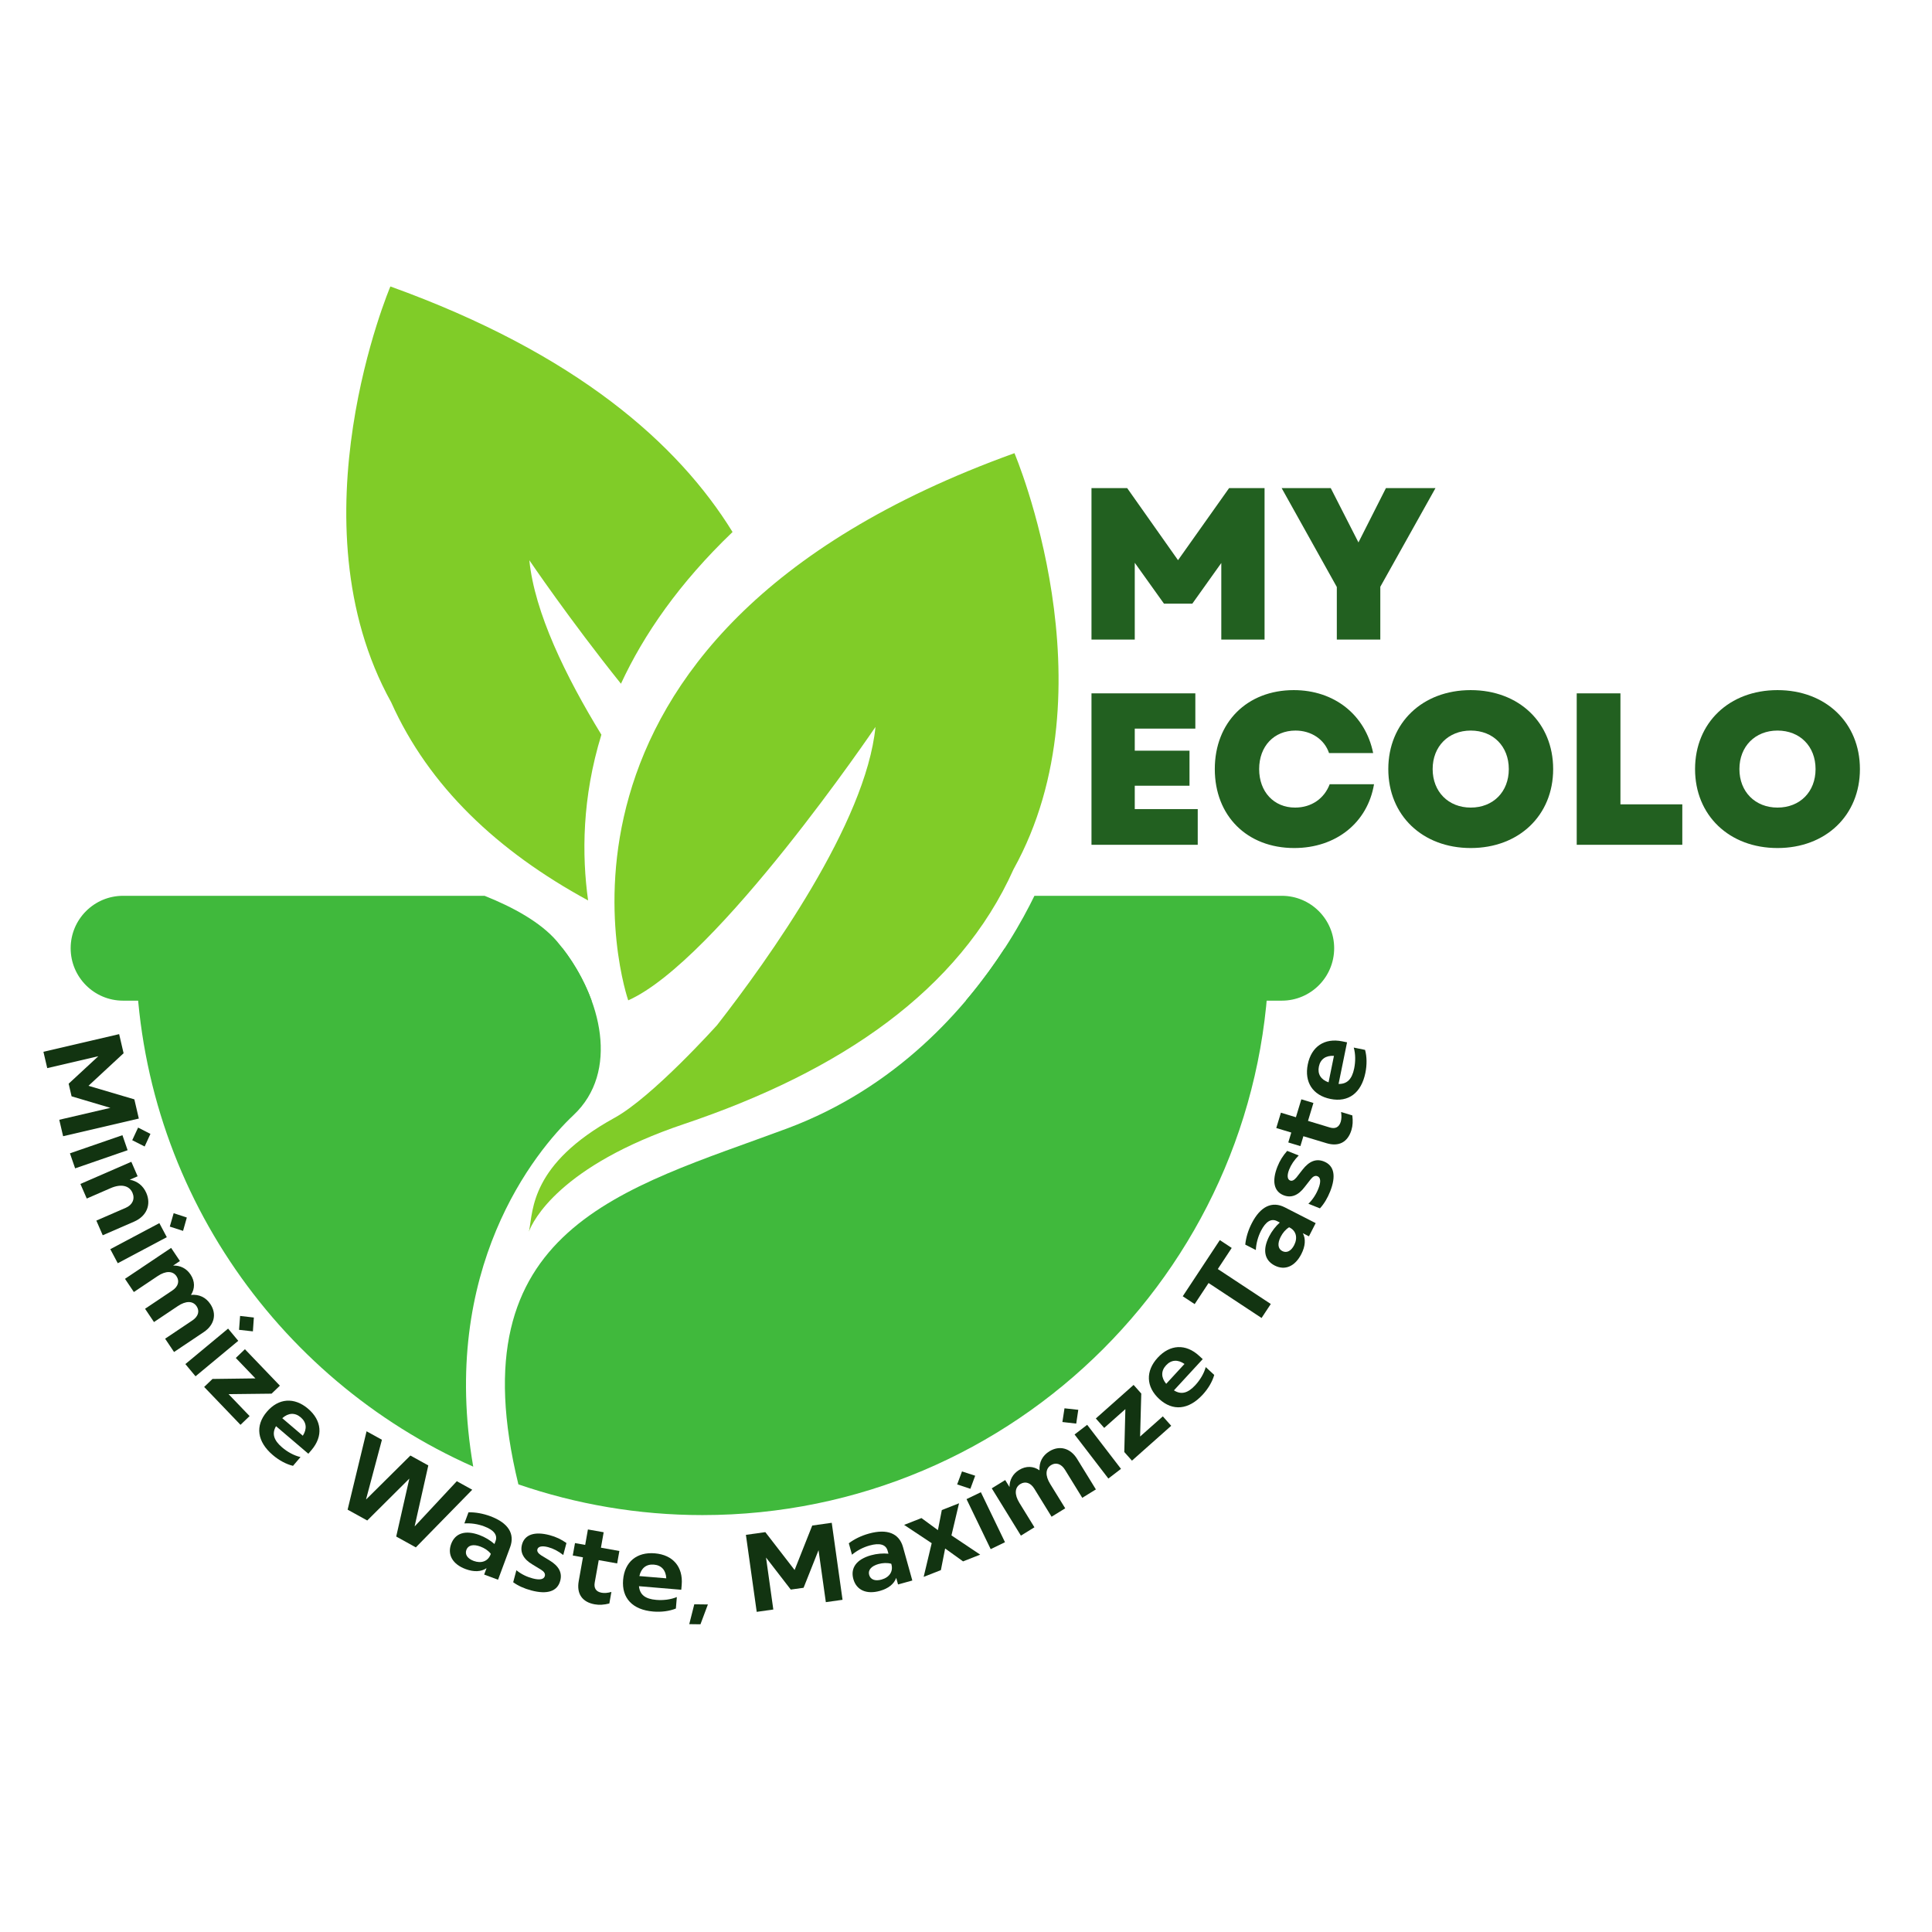 <svg xmlns="http://www.w3.org/2000/svg" xmlns:xlink="http://www.w3.org/1999/xlink" width="500" zoomAndPan="magnify" viewBox="0 0 375 375" height="500" preserveAspectRatio="xMidYMid meet" version="1.0"><defs><g/><clipPath id="0472890eff"><path d="M 98 184 L 246.508 184 L 246.508 294.082 L 98 294.082 Z M 98 184 " clip-rule="nonzero"/></clipPath><clipPath id="1b8cd8d053"><path d="M 67 55.59 L 143 55.59 L 143 175 L 67 175 Z M 67 55.59 " clip-rule="nonzero"/></clipPath><clipPath id="9867e6a724"><path d="M 13.715 173.859 L 258.961 173.859 L 258.961 194.367 L 13.715 194.367 Z M 13.715 173.859 " clip-rule="nonzero"/></clipPath></defs><rect x="-37.5" width="450" fill="#ffffff" y="-37.5" height="450" fill-opacity="1"/><rect x="-37.5" width="450" fill="#ffffff" y="-37.5" height="450" fill-opacity="1"/><path fill="#40b93c" d="M 111.316 216.445 C 120.273 208.023 116.711 193.734 109.176 184.051 L 26.348 184.051 C 26.348 228.973 53.273 267.578 91.852 284.676 C 85.219 246.344 103.863 223.457 111.316 216.445 " fill-opacity="1" fill-rule="nonzero"/><g clip-path="url(#0472890eff)"><path fill="#40b93c" d="M 195.02 184.051 C 187.465 195.715 174.059 211.117 152.703 219.062 C 120.961 230.867 88.441 238.215 100.617 288.113 C 111.824 291.961 123.832 294.078 136.34 294.078 C 197.086 294.078 246.328 244.816 246.328 184.051 L 195.02 184.051 " fill-opacity="1" fill-rule="nonzero"/></g><g clip-path="url(#1b8cd8d053)"><path fill="#80cc28" d="M 116.73 142.605 C 109.812 131.309 103.75 118.875 102.746 108.742 C 102.746 108.742 110.562 120.281 120.527 132.711 C 124.945 123.172 131.828 113.184 142.188 103.262 C 131.648 86.168 111.883 68.609 75.773 55.602 C 75.773 55.602 56.395 101.156 75.949 136.352 L 75.945 136.352 C 83.266 152.68 96.582 165.215 114.152 174.777 C 112.922 165.977 112.965 154.848 116.73 142.605 " fill-opacity="1" fill-rule="nonzero"/></g><path fill="#80cc28" d="M 196.906 87.961 C 97.434 123.797 121.938 194.168 121.938 194.168 C 139.215 186.465 169.93 141.098 169.93 141.098 C 168.082 159.754 149.117 186.23 139.188 198.969 C 138.957 199.223 126.613 212.941 119.293 216.961 C 103.016 225.918 103.484 234.879 102.719 238.773 C 102.695 238.891 102.676 238.984 102.656 239.066 C 103.41 236.984 108.656 226.285 132.789 218.168 C 163.121 207.965 186.168 192.277 196.734 168.711 C 216.285 133.512 196.906 87.961 196.906 87.961 " fill-opacity="1" fill-rule="nonzero"/><g clip-path="url(#9867e6a724)"><path fill="#40b93c" d="M 248.793 173.875 L 200.781 173.875 C 198.449 178.672 194.172 186.312 187.465 194.227 L 248.793 194.227 C 254.41 194.227 258.961 189.668 258.961 184.051 C 258.961 178.43 254.41 173.875 248.793 173.875 Z M 114.828 194.227 L 23.887 194.227 C 18.27 194.227 13.715 189.668 13.715 184.051 C 13.715 178.43 18.27 173.875 23.887 173.875 L 94.059 173.875 C 99.496 176.047 104.906 178.965 108.098 182.699 C 110.949 186.039 113.312 190.047 114.828 194.227 " fill-opacity="1" fill-rule="nonzero"/></g><g fill="#123411" fill-opacity="1"><g transform="translate(8.051, 202.526)"><g><path d="M 18.895 14.586 L 18.027 10.859 L 9.121 8.227 L 15.938 1.906 L 15.074 -1.801 L 0.379 1.625 L 1.117 4.797 L 11.039 2.484 L 5.273 7.82 L 5.844 10.27 L 13.375 12.508 L 3.453 14.82 L 4.199 18.012 Z M 18.895 14.586 "/></g></g></g><g fill="#123411" fill-opacity="1"><g transform="translate(13.118, 222.543)"><g><path d="M 14.957 -0.008 L 16.082 -2.453 L 13.688 -3.68 L 12.547 -1.23 Z M 1.465 4.234 L 11.652 0.711 L 10.645 -2.203 L 0.457 1.316 Z M 1.465 4.234 "/></g></g></g><g fill="#123411" fill-opacity="1"><g transform="translate(15.042, 228.507)"><g><path d="M 13.355 3.039 C 12.738 1.625 11.594 0.738 10.141 0.473 L 11.672 -0.191 L 10.449 -3.004 L 0.566 1.297 L 1.797 4.129 L 6.43 2.113 C 8.445 1.234 10.051 1.594 10.668 3.008 C 11.191 4.211 10.676 5.355 9.379 5.922 L 3.66 8.41 L 4.898 11.258 L 11.004 8.602 C 13.406 7.559 14.352 5.324 13.355 3.039 Z M 13.355 3.039 "/></g></g></g><g fill="#123411" fill-opacity="1"><g transform="translate(20.755, 241.233)"><g><path d="M 14.777 -2.32 L 15.508 -4.91 L 12.953 -5.754 L 12.203 -3.152 Z M 2.102 3.957 L 11.621 -1.098 L 10.176 -3.824 L 0.652 1.23 Z M 2.102 3.957 "/></g></g></g><g fill="#123411" fill-opacity="1"><g transform="translate(23.473, 247.044)"><g><path d="M 17.355 6.074 C 16.473 4.758 15.176 4.152 13.594 4.297 C 14.383 3.082 14.391 1.652 13.508 0.336 C 12.719 -0.844 11.527 -1.441 10.133 -1.398 L 11.449 -2.281 L 9.742 -4.828 L 0.789 1.176 L 2.508 3.738 L 7.125 0.645 C 8.703 -0.414 10.07 -0.391 10.789 0.68 C 11.422 1.629 11.109 2.68 9.984 3.434 L 4.684 6.988 L 6.414 9.566 L 11.031 6.473 C 12.609 5.414 13.965 5.422 14.695 6.508 C 15.32 7.441 15.004 8.488 13.883 9.242 L 8.578 12.797 L 10.309 15.379 L 16.086 11.508 C 18.141 10.129 18.637 7.988 17.355 6.074 Z M 17.355 6.074 "/></g></g></g><g fill="#123411" fill-opacity="1"><g transform="translate(35.09, 263.693)"><g><path d="M 13.996 -5.277 L 14.184 -7.961 L 11.512 -8.27 L 11.309 -5.574 Z M 2.863 3.445 L 11.156 -3.441 L 9.184 -5.812 L 0.891 1.074 Z M 2.863 3.445 "/></g></g></g><g fill="#123411" fill-opacity="1"><g transform="translate(38.999, 268.549)"><g><path d="M 7.68 8.008 L 9.449 6.312 L 5.367 2.055 L 13.711 1.961 L 15.328 0.41 L 8.539 -6.668 L 6.77 -4.969 L 10.574 -1.004 L 2.246 -0.895 L 0.629 0.656 Z M 7.68 8.008 "/></g></g></g><g fill="#123411" fill-opacity="1"><g transform="translate(47.639, 277.563)"><g><path d="M 12.828 3.883 C 15.102 1.215 14.848 -1.84 12.16 -4.129 C 9.473 -6.418 6.418 -6.191 4.156 -3.539 C 1.84 -0.82 2.266 2.266 5.305 4.855 C 6.527 5.898 7.918 6.641 9.234 6.957 L 10.688 5.254 C 9.434 4.961 8.164 4.27 7.105 3.363 C 5.48 1.977 5.105 0.688 5.938 -0.742 L 12.211 4.605 Z M 10.734 -2.457 C 11.859 -1.496 11.992 -0.219 11.137 1.109 L 7.148 -2.293 C 8.324 -3.344 9.609 -3.418 10.734 -2.457 Z M 10.734 -2.457 "/></g></g></g><g fill="#123411" fill-opacity="1"><g transform="translate(58.025, 286.23)"><g/></g></g><g fill="#123411" fill-opacity="1"><g transform="translate(63.385, 290.76)"><g><path d="M 17.141 5.473 L 17.105 5.453 L 19.75 -6.32 L 16.273 -8.242 L 7.707 0.254 L 7.672 0.234 L 10.746 -11.301 L 7.766 -12.949 L 4.086 2.262 L 7.898 4.367 L 16.07 -3.766 L 13.52 7.48 L 17.328 9.586 L 28.277 -1.602 L 25.281 -3.258 Z M 17.141 5.473 "/></g></g></g><g fill="#123411" fill-opacity="1"><g transform="translate(85.674, 302.539)"><g><path d="M 9.508 -8.238 C 8.082 -8.766 6.664 -9.023 5.262 -9.004 L 4.457 -6.844 C 5.754 -6.926 7.055 -6.734 8.285 -6.277 C 10.188 -5.574 10.949 -4.59 10.508 -3.402 L 10.301 -2.848 C 9.504 -3.551 8.492 -4.172 7.383 -4.586 C 4.672 -5.594 2.684 -4.977 1.895 -2.859 C 1.117 -0.758 2.191 1.086 4.707 2.02 C 6.312 2.613 7.73 2.555 8.766 1.836 L 8.301 3.082 L 10.996 4.086 L 13.336 -2.215 C 14.309 -4.832 12.977 -6.949 9.508 -8.238 Z M 6.266 0.434 C 5.055 -0.016 4.523 -0.824 4.852 -1.715 C 5.191 -2.625 6.203 -2.859 7.551 -2.359 C 8.363 -2.059 9.09 -1.586 9.594 -0.945 L 9.551 -0.828 C 9.059 0.5 7.75 0.984 6.266 0.434 Z M 6.266 0.434 "/></g></g></g><g fill="#123411" fill-opacity="1"><g transform="translate(98.348, 307.171)"><g><path d="M 4.754 1.527 C 7.898 2.363 9.848 1.703 10.398 -0.359 C 10.809 -1.914 10.129 -3.211 8.297 -4.309 L 6.68 -5.289 C 6.086 -5.688 5.855 -6.055 5.957 -6.441 C 6.109 -7.012 6.875 -7.18 8.039 -6.871 C 9.039 -6.605 10.004 -6.109 10.98 -5.344 L 11.598 -7.672 C 10.586 -8.383 9.578 -8.867 8.352 -9.195 C 5.41 -9.977 3.484 -9.309 2.969 -7.367 C 2.566 -5.855 3.242 -4.539 5.02 -3.496 L 6.676 -2.488 C 7.277 -2.109 7.52 -1.715 7.402 -1.266 C 7.227 -0.613 6.414 -0.438 5.047 -0.801 C 3.883 -1.109 2.82 -1.633 1.883 -2.387 L 1.262 -0.059 C 2.215 0.633 3.406 1.168 4.754 1.527 Z M 4.754 1.527 "/></g></g></g><g fill="#123411" fill-opacity="1"><g transform="translate(109.318, 310.051)"><g><path d="M 10.902 -9.004 L 7.324 -9.645 L 7.855 -12.641 L 4.797 -13.184 L 4.266 -10.188 L 2.289 -10.539 L 1.855 -8.129 L 3.832 -7.773 L 3.012 -3.156 C 2.574 -0.699 3.68 0.914 6.113 1.348 C 7.008 1.508 7.879 1.449 8.953 1.188 L 9.355 -1.059 C 8.609 -0.848 8 -0.805 7.461 -0.902 C 6.379 -1.094 5.922 -1.777 6.117 -2.879 L 6.895 -7.23 L 10.473 -6.59 Z M 10.902 -9.004 "/></g></g></g><g fill="#123411" fill-opacity="1"><g transform="translate(119.629, 311.942)"><g><path d="M 12.688 -4.32 C 12.98 -7.816 10.992 -10.145 7.477 -10.441 C 3.957 -10.738 1.609 -8.773 1.316 -5.297 C 1.016 -1.738 3.16 0.52 7.141 0.855 C 8.738 0.992 10.305 0.781 11.559 0.273 L 11.746 -1.957 C 10.559 -1.465 9.121 -1.289 7.734 -1.406 C 5.605 -1.586 4.551 -2.418 4.395 -4.062 L 12.605 -3.371 Z M 7.293 -8.25 C 8.766 -8.129 9.617 -7.164 9.695 -5.59 L 4.473 -6.027 C 4.816 -7.57 5.816 -8.375 7.293 -8.25 Z M 7.293 -8.25 "/></g></g></g><g fill="#123411" fill-opacity="1"><g transform="translate(133.092, 312.916)"><g><path d="M 2.867 2.359 L 4.309 -1.492 L 1.668 -1.523 L 0.691 2.332 Z M 2.867 2.359 "/></g></g></g><g fill="#123411" fill-opacity="1"><g transform="translate(138.325, 312.986)"><g/></g></g><g fill="#123411" fill-opacity="1"><g transform="translate(145.225, 313.09)"><g><path d="M 16.215 -17.516 L 12.43 -16.984 L 9.008 -8.352 L 3.324 -15.703 L -0.445 -15.176 L 1.652 -0.23 L 4.875 -0.684 L 3.461 -10.773 L 8.262 -4.555 L 10.75 -4.902 L 13.652 -12.203 L 15.07 -2.113 L 18.312 -2.57 Z M 16.215 -17.516 "/></g></g></g><g fill="#123411" fill-opacity="1"><g transform="translate(165.78, 309.923)"><g><path d="M 2.859 -12.25 C 1.395 -11.84 0.098 -11.219 -1.027 -10.375 L -0.41 -8.156 C 0.59 -8.984 1.758 -9.594 3.02 -9.945 C 4.973 -10.492 6.168 -10.145 6.508 -8.922 L 6.668 -8.352 C 5.609 -8.453 4.426 -8.363 3.285 -8.047 C 0.496 -7.27 -0.75 -5.605 -0.145 -3.426 C 0.457 -1.27 2.41 -0.41 4.996 -1.129 C 6.645 -1.59 7.758 -2.469 8.172 -3.66 L 8.531 -2.379 L 11.301 -3.148 L 9.496 -9.625 C 8.746 -12.312 6.422 -13.242 2.859 -12.25 Z M 5.324 -3.328 C 4.082 -2.98 3.176 -3.32 2.922 -4.238 C 2.66 -5.172 3.344 -5.957 4.727 -6.344 C 5.562 -6.574 6.426 -6.617 7.211 -6.398 L 7.246 -6.277 C 7.625 -4.91 6.852 -3.754 5.324 -3.328 Z M 5.324 -3.328 "/></g></g></g><g fill="#123411" fill-opacity="1"><g transform="translate(178.81, 306.258)"><g><path d="M 3.816 -1.5 L 4.633 -5.66 L 4.672 -5.676 L 8.121 -3.195 L 11.445 -4.504 L 5.867 -8.238 L 7.34 -14.473 L 3.996 -13.156 L 3.246 -9.297 L 3.207 -9.281 L 0.043 -11.602 L -3.32 -10.277 L 2.031 -6.727 L 0.473 -0.188 Z M 3.816 -1.5 "/></g></g></g><g fill="#123411" fill-opacity="1"><g transform="translate(191.033, 301.292)"><g><path d="M -1.75 -14.855 L -4.309 -15.688 L -5.25 -13.164 L -2.684 -12.316 Z M 4.035 -1.949 L -0.648 -11.656 L -3.43 -10.312 L 1.258 -0.605 Z M 4.035 -1.949 "/></g></g></g><g fill="#123411" fill-opacity="1"><g transform="translate(196.95, 298.806)"><g><path d="M 6.738 -17.109 C 5.387 -16.277 4.73 -15.004 4.816 -13.418 C 3.633 -14.254 2.203 -14.316 0.852 -13.484 C -0.352 -12.742 -1 -11.574 -1.008 -10.18 L -1.84 -11.527 L -4.449 -9.922 L 1.207 -0.742 L 3.832 -2.359 L 0.918 -7.094 C -0.082 -8.715 -0.004 -10.078 1.094 -10.754 C 2.066 -11.352 3.105 -11 3.812 -9.848 L 7.16 -4.41 L 9.809 -6.043 L 6.891 -10.773 C 5.895 -12.395 5.953 -13.746 7.07 -14.434 C 8.023 -15.02 9.062 -14.668 9.77 -13.516 L 13.117 -8.082 L 15.762 -9.711 L 12.117 -15.633 C 10.82 -17.738 8.699 -18.316 6.738 -17.109 Z M 6.738 -17.109 "/></g></g></g><g fill="#123411" fill-opacity="1"><g transform="translate(214.028, 287.832)"><g><path d="M -4.734 -14.188 L -7.41 -14.48 L -7.82 -11.82 L -5.133 -11.512 Z M 3.555 -2.727 L -3.008 -11.277 L -5.457 -9.398 L 1.105 -0.848 Z M 3.555 -2.727 "/></g></g></g><g fill="#123411" fill-opacity="1"><g transform="translate(219.032, 284.113)"><g><path d="M 8.297 -7.367 L 6.672 -9.199 L 2.262 -5.285 L 2.488 -13.625 L 1 -15.301 L -6.332 -8.789 L -4.707 -6.957 L -0.598 -10.605 L -0.809 -2.277 L 0.68 -0.602 Z M 8.297 -7.367 "/></g></g></g><g fill="#123411" fill-opacity="1"><g transform="translate(228.374, 275.829)"><g><path d="M 4.375 -12.668 C 1.793 -15.047 -1.266 -14.906 -3.66 -12.309 C -6.051 -9.715 -5.941 -6.652 -3.375 -4.289 C -0.75 -1.867 2.348 -2.176 5.055 -5.113 C 6.145 -6.293 6.941 -7.656 7.309 -8.957 L 5.66 -10.477 C 5.32 -9.238 4.578 -7.996 3.633 -6.969 C 2.188 -5.398 0.883 -5.078 -0.512 -5.961 L 5.074 -12.023 Z M -2.043 -10.82 C -1.039 -11.91 0.242 -11.992 1.535 -11.086 L -2.016 -7.23 C -3.023 -8.445 -3.047 -9.734 -2.043 -10.82 Z M -2.043 -10.82 "/></g></g></g><g fill="#123411" fill-opacity="1"><g transform="translate(237.43, 265.781)"><g/></g></g><g fill="#123411" fill-opacity="1"><g transform="translate(241.739, 260.565)"><g><path d="M -4.973 -19.863 L -12.168 -8.961 L -9.855 -7.438 L -7.156 -11.531 L 3.129 -4.746 L 4.922 -7.461 L -5.363 -14.246 L -2.664 -18.34 Z M -4.973 -19.863 "/></g></g></g><g fill="#123411" fill-opacity="1"><g transform="translate(250.032, 247.853)"><g><path d="M -7.07 -10.406 C -7.762 -9.051 -8.184 -7.676 -8.328 -6.277 L -6.277 -5.227 C -6.207 -6.523 -5.863 -7.793 -5.27 -8.961 C -4.344 -10.77 -3.281 -11.41 -2.152 -10.832 L -1.625 -10.562 C -2.414 -9.852 -3.152 -8.922 -3.691 -7.871 C -5.008 -5.293 -4.629 -3.246 -2.617 -2.215 C -0.621 -1.195 1.332 -2.047 2.555 -4.438 C 3.336 -5.961 3.441 -7.379 2.848 -8.492 L 4.031 -7.883 L 5.34 -10.445 L -0.645 -13.504 C -3.125 -14.773 -5.387 -13.699 -7.07 -10.406 Z M 1.164 -6.172 C 0.574 -5.023 -0.289 -4.586 -1.137 -5.02 C -2 -5.461 -2.113 -6.492 -1.461 -7.773 C -1.066 -8.547 -0.512 -9.211 0.184 -9.641 L 0.297 -9.582 C 1.555 -8.938 1.883 -7.582 1.164 -6.172 Z M 1.164 -6.172 "/></g></g></g><g fill="#123411" fill-opacity="1"><g transform="translate(256.109, 235.803)"><g><path d="M 2.074 -4.543 C 3.273 -7.57 2.84 -9.582 0.855 -10.367 C -0.637 -10.961 -2.004 -10.434 -3.309 -8.746 L -4.473 -7.25 C -4.938 -6.707 -5.328 -6.52 -5.703 -6.668 C -6.25 -6.887 -6.328 -7.668 -5.887 -8.789 C -5.504 -9.75 -4.898 -10.648 -4.027 -11.527 L -6.266 -12.418 C -7.086 -11.492 -7.688 -10.547 -8.156 -9.367 C -9.277 -6.539 -8.84 -4.547 -6.973 -3.809 C -5.516 -3.23 -4.129 -3.75 -2.887 -5.395 L -1.691 -6.922 C -1.246 -7.473 -0.828 -7.672 -0.395 -7.5 C 0.234 -7.25 0.316 -6.422 -0.207 -5.105 C -0.648 -3.984 -1.293 -2.992 -2.148 -2.148 L 0.09 -1.262 C 0.887 -2.125 1.559 -3.246 2.074 -4.543 Z M 2.074 -4.543 "/></g></g></g><g fill="#123411" fill-opacity="1"><g transform="translate(260.258, 225.253)"><g><path d="M -7.668 -11.879 L -8.723 -8.398 L -11.633 -9.281 L -12.535 -6.305 L -9.621 -5.426 L -10.203 -3.504 L -7.855 -2.793 L -7.273 -4.715 L -2.781 -3.359 C -0.395 -2.637 1.336 -3.547 2.055 -5.914 C 2.316 -6.785 2.359 -7.656 2.227 -8.754 L 0.043 -9.414 C 0.164 -8.648 0.133 -8.039 -0.023 -7.516 C -0.344 -6.461 -1.074 -6.086 -2.145 -6.41 L -6.375 -7.691 L -5.324 -11.168 Z M -7.668 -11.879 "/></g></g></g><g fill="#123411" fill-opacity="1"><g transform="translate(263.337, 215.229)"><g><path d="M -2.809 -13.105 C -6.246 -13.805 -8.793 -12.102 -9.496 -8.645 C -10.203 -5.188 -8.523 -2.621 -5.109 -1.926 C -1.609 -1.211 0.887 -3.078 1.684 -6.992 C 2.004 -8.562 1.98 -10.145 1.621 -11.445 L -0.574 -11.895 C -0.223 -10.656 -0.215 -9.211 -0.492 -7.844 C -0.918 -5.754 -1.867 -4.801 -3.523 -4.836 L -1.875 -12.914 Z M -7.344 -8.207 C -7.047 -9.656 -5.992 -10.391 -4.418 -10.285 L -5.465 -5.148 C -6.953 -5.668 -7.641 -6.754 -7.344 -8.207 Z M -7.344 -8.207 "/></g></g></g><g fill="#226020" fill-opacity="1"><g transform="translate(208.752, 124.14)"><g><path d="M 3.105 0 L 11.504 0 L 11.504 -14.906 L 17.176 -6.969 L 22.676 -6.969 L 28.301 -14.863 L 28.301 0 L 36.699 0 L 36.699 -29.395 L 29.812 -29.395 L 19.902 -15.41 L 10.035 -29.395 L 3.105 -29.395 Z M 3.105 0 "/></g></g></g><g fill="#226020" fill-opacity="1"><g transform="translate(248.558, 124.14)"><g><path d="M 10.918 0 L 19.359 0 L 19.359 -10.246 L 30.066 -29.395 L 20.449 -29.395 L 15.117 -18.855 L 12.848 -23.305 L 9.742 -29.395 L 0.211 -29.395 L 10.918 -10.203 Z M 10.918 0 "/></g></g></g><g fill="#226020" fill-opacity="1"><g transform="translate(208.752, 163.974)"><g><path d="M 3.105 0 L 23.727 0 L 23.727 -6.93 L 11.504 -6.93 L 11.504 -11.465 L 22.129 -11.465 L 22.129 -18.266 L 11.504 -18.266 L 11.504 -22.551 L 23.262 -22.551 L 23.262 -29.395 L 3.105 -29.395 Z M 3.105 0 "/></g></g></g><g fill="#226020" fill-opacity="1"><g transform="translate(234.366, 163.974)"><g><path d="M 16.84 0.629 C 24.941 0.629 31.074 -4.281 32.332 -11.758 L 23.727 -11.758 C 22.676 -8.984 20.199 -7.223 17.008 -7.223 C 12.891 -7.223 10.035 -10.289 10.035 -14.695 C 10.035 -19.148 12.934 -22.172 17.09 -22.172 C 20.156 -22.172 22.719 -20.449 23.598 -17.805 L 32.164 -17.805 C 30.652 -25.238 24.605 -30.023 16.754 -30.023 C 7.684 -30.023 1.426 -23.766 1.426 -14.695 C 1.426 -5.625 7.684 0.629 16.84 0.629 Z M 16.84 0.629 "/></g></g></g><g fill="#226020" fill-opacity="1"><g transform="translate(268.042, 163.974)"><g><path d="M 17.426 0.629 C 26.789 0.629 33.426 -5.711 33.426 -14.695 C 33.426 -23.684 26.789 -30.023 17.426 -30.023 C 8.062 -30.023 1.426 -23.684 1.426 -14.695 C 1.426 -5.711 8.062 0.629 17.426 0.629 Z M 10.035 -14.695 C 10.035 -19.105 13.102 -22.172 17.426 -22.172 C 21.793 -22.172 24.816 -19.105 24.816 -14.695 C 24.816 -10.289 21.793 -7.223 17.426 -7.223 C 13.102 -7.223 10.035 -10.289 10.035 -14.695 Z M 10.035 -14.695 "/></g></g></g><g fill="#226020" fill-opacity="1"><g transform="translate(302.936, 163.974)"><g><path d="M 3.105 0 L 23.598 0 L 23.598 -7.852 L 11.59 -7.852 L 11.59 -29.395 L 3.105 -29.395 Z M 3.105 0 "/></g></g></g><g fill="#226020" fill-opacity="1"><g transform="translate(327.584, 163.974)"><g><path d="M 17.426 0.629 C 26.789 0.629 33.426 -5.711 33.426 -14.695 C 33.426 -23.684 26.789 -30.023 17.426 -30.023 C 8.062 -30.023 1.426 -23.684 1.426 -14.695 C 1.426 -5.711 8.062 0.629 17.426 0.629 Z M 10.035 -14.695 C 10.035 -19.105 13.102 -22.172 17.426 -22.172 C 21.793 -22.172 24.816 -19.105 24.816 -14.695 C 24.816 -10.289 21.793 -7.223 17.426 -7.223 C 13.102 -7.223 10.035 -10.289 10.035 -14.695 Z M 10.035 -14.695 "/></g></g></g></svg>